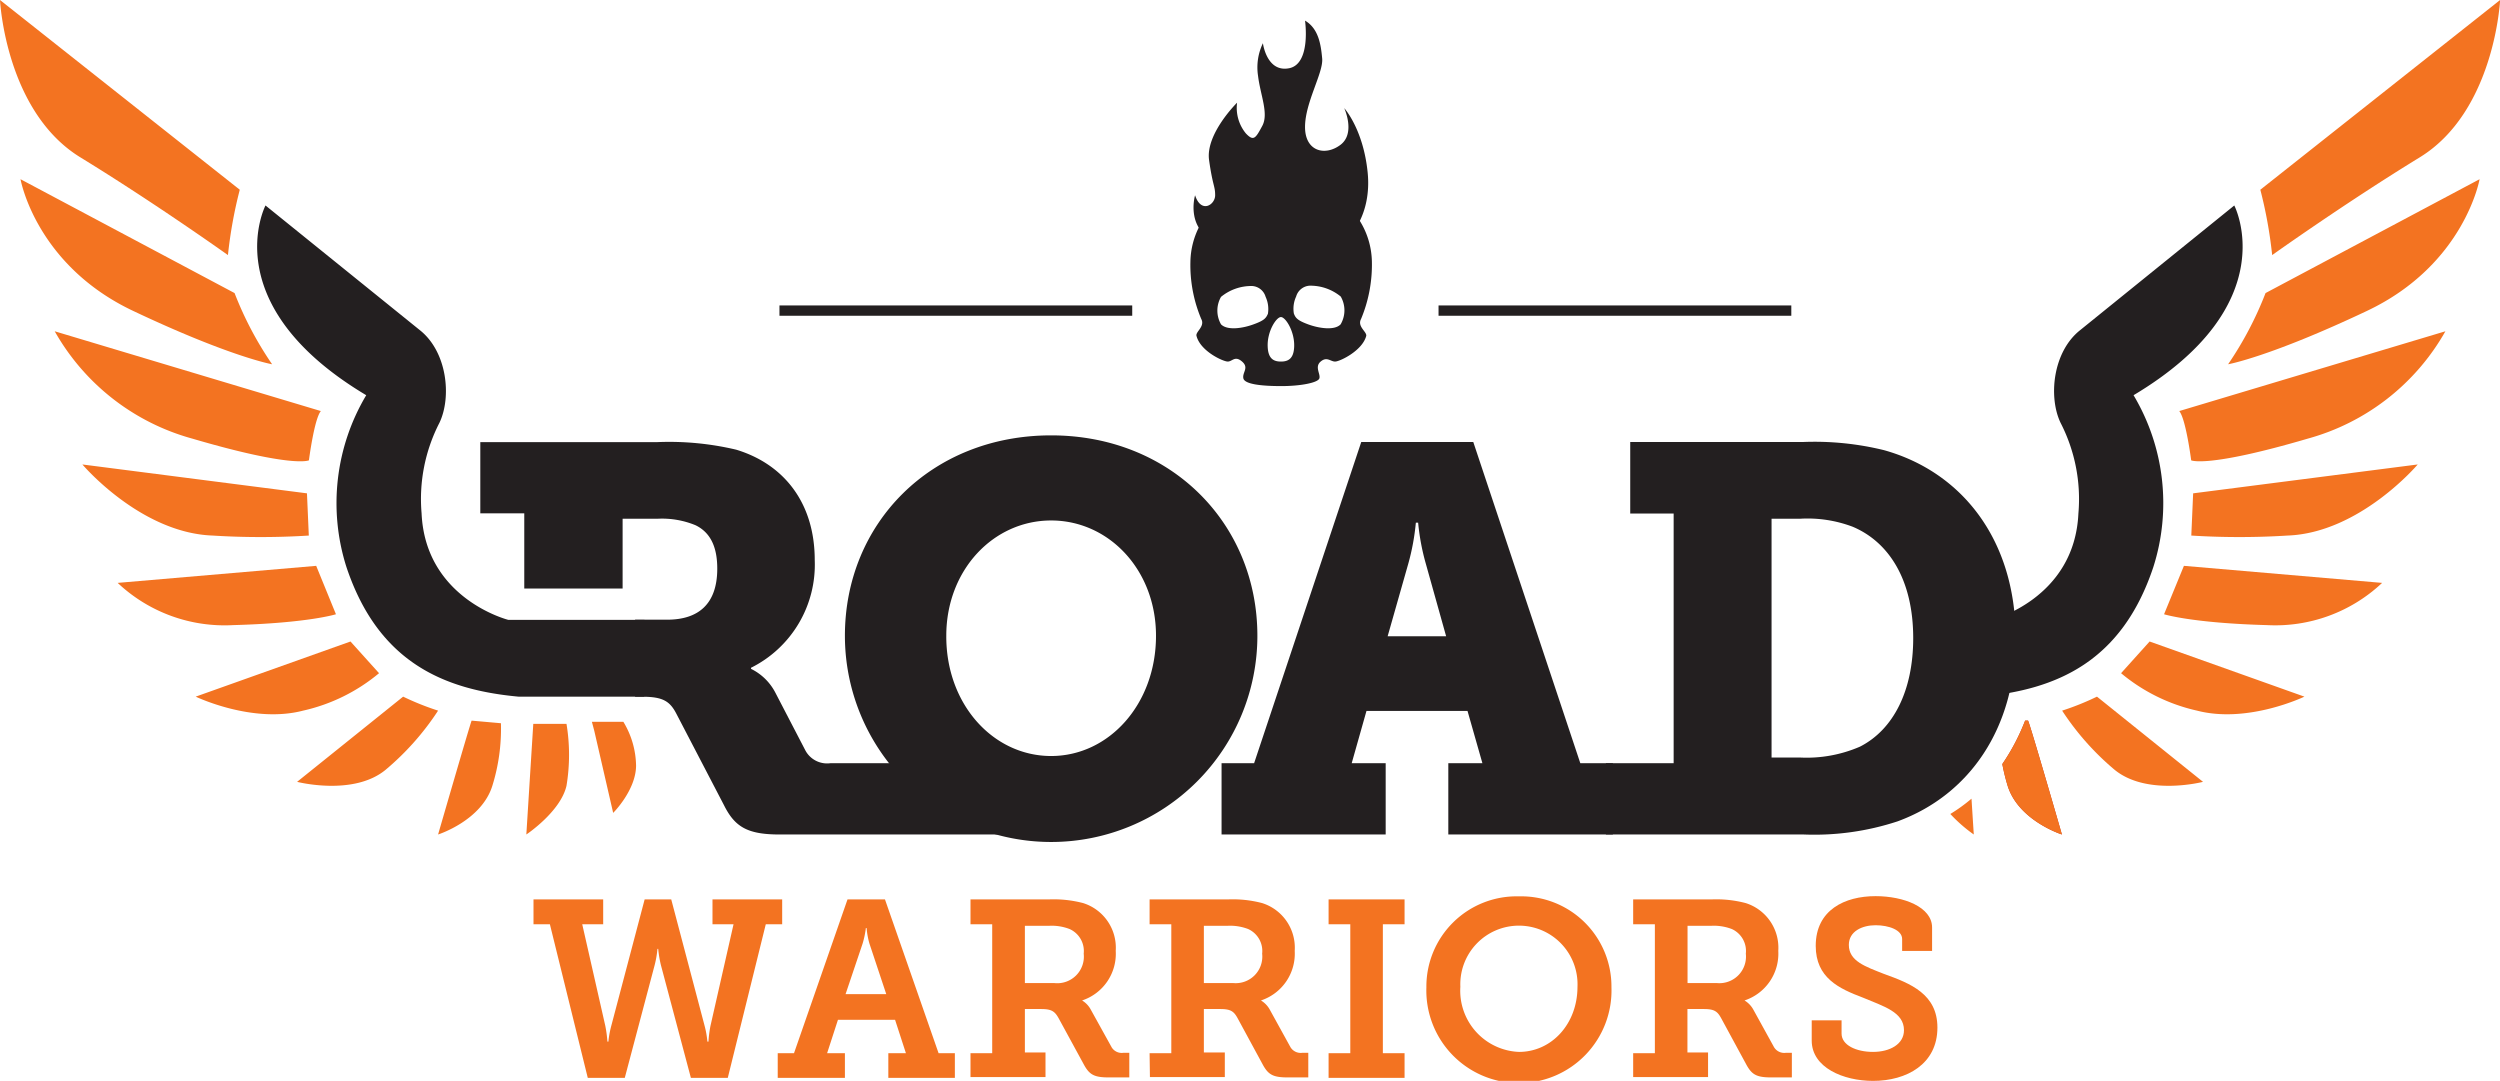 <svg id="Layer_1" data-name="Layer 1" xmlns="http://www.w3.org/2000/svg" viewBox="0 0 230.32 99.58"><defs><style>.cls-1,.cls-3{fill:#231f20;}.cls-2{fill:#f37321;}.cls-3{fill-rule:evenodd;}.cls-4{fill:#be3727;}</style></defs><path class="cls-1" d="M59.53,57.32H47s-7.65-1.92-8-9.82a15.34,15.34,0,0,1,1.64-8.33c1.14-2.37.73-6.56-1.82-8.56L24.62,19.14s-4.73,9.11,9.28,17.48a19.41,19.41,0,0,0-1.82,15.84C35,61.19,41,63.75,47.92,64.39H59.53Z" transform="translate(-0.16 -0.21)"/><path class="cls-2" d="M22.25,17.69.16.21s.49,10.26,7.41,14.5,13.59,9,13.59,9A41,41,0,0,1,22.25,17.69Z" transform="translate(-0.16 -0.21)"/><path class="cls-2" d="M25.23,33.77a32.05,32.05,0,0,1-3.46-6.56L2.05,16.72S3.44,24.6,12.42,28.85,25.23,33.77,25.23,33.77Z" transform="translate(-0.16 -0.21)"/><path class="cls-2" d="M29.72,38.08,5.2,30.73a20.92,20.92,0,0,0,12.68,9.89c9.29,2.73,10.74,2,10.74,2S29.11,38.8,29.72,38.08Z" transform="translate(-0.16 -0.21)"/><path class="cls-2" d="M28.44,45.66,7.75,43s5.34,6.31,12,6.55a71.29,71.29,0,0,0,8.86,0Z" transform="translate(-0.16 -0.21)"/><path class="cls-2" d="M29.29,52.34,11,53.91A14.36,14.36,0,0,0,21.65,57.8c6.91-.19,9.46-1,9.46-1Z" transform="translate(-0.16 -0.21)"/><path class="cls-2" d="M32.45,59.31,18.19,64.39s5.22,2.51,9.89,1.29a16.56,16.56,0,0,0,7-3.45Z" transform="translate(-0.16 -0.21)"/><path class="cls-2" d="M37.3,64.39l-9.77,7.85s5.16,1.33,8.13-1.09a24.83,24.83,0,0,0,4.86-5.47A25,25,0,0,1,37.3,64.39Z" transform="translate(-0.16 -0.21)"/><path class="cls-2" d="M43.61,66.6c-.12.24-3.09,10.49-3.09,10.49s4-1.27,5-4.49a17.69,17.69,0,0,0,.79-5.76Z" transform="translate(-0.16 -0.21)"/><path class="cls-2" d="M49.29,66.9l-.64,10.19S51.8,75,52.35,72.6a17.41,17.41,0,0,0,0-5.7Z" transform="translate(-0.16 -0.21)"/><path class="cls-2" d="M54.91,67.54l1.74,7.56s2.09-2.08,2.11-4.34a8,8,0,0,0-1.17-4.05h-2.9Z" transform="translate(-0.16 -0.21)"/><path class="cls-1" d="M177.64,57.32h6s7.65-1.92,8-9.82A15.34,15.34,0,0,0,190,39.17c-1.14-2.37-.73-6.56,1.82-8.56L206,19.14s4.73,9.11-9.28,17.48a19.41,19.41,0,0,1,1.82,15.84c-2.91,8.73-8.92,11.29-15.84,11.93h-5.09Z" transform="translate(-0.16 -0.21)"/><path class="cls-2" d="M208.4,17.69,230.49.21s-.49,10.26-7.41,14.5-13.59,9-13.59,9A41,41,0,0,0,208.4,17.69Z" transform="translate(-0.16 -0.21)"/><path class="cls-2" d="M205.43,33.77a32.25,32.25,0,0,0,3.45-6.56L228.6,16.72s-1.39,7.88-10.37,12.13S205.43,33.77,205.43,33.77Z" transform="translate(-0.16 -0.21)"/><path class="cls-2" d="M200.93,38.08l24.52-7.35a20.92,20.92,0,0,1-12.68,9.89c-9.29,2.73-10.74,2-10.74,2S201.54,38.8,200.93,38.08Z" transform="translate(-0.16 -0.21)"/><path class="cls-2" d="M202.21,45.66,222.9,43s-5.34,6.31-12,6.55a71.29,71.29,0,0,1-8.86,0Z" transform="translate(-0.16 -0.21)"/><path class="cls-2" d="M201.36,52.34l18.26,1.57A14.35,14.35,0,0,1,209,57.8c-6.92-.19-9.47-1-9.47-1Z" transform="translate(-0.16 -0.21)"/><path class="cls-2" d="M198.2,59.31l14.26,5.08s-5.21,2.51-9.89,1.29a16.56,16.56,0,0,1-7-3.45Z" transform="translate(-0.16 -0.21)"/><path class="cls-2" d="M193.35,64.39l9.77,7.85S198,73.57,195,71.15a24.83,24.83,0,0,1-4.86-5.47A25,25,0,0,0,193.35,64.39Z" transform="translate(-0.16 -0.21)"/><path class="cls-2" d="M49.31,83.07h6.42v2.29H53.8l2.13,9.38a12,12,0,0,1,.19,1.43h.09a9.17,9.17,0,0,1,.26-1.43l3.08-11.67H62l3.08,11.67a8.55,8.55,0,0,1,.25,1.43h.1a11,11,0,0,1,.18-1.43l2.13-9.38H65.8V83.07h6.42v2.29H70.71l-3.5,14.15h-3.4L61.05,89.13a10.13,10.13,0,0,1-.25-1.5h-.07a9.4,9.4,0,0,1-.26,1.5L57.72,99.51H54.31L50.82,85.36H49.31Z" transform="translate(-0.16 -0.21)"/><path class="cls-2" d="M71.81,97.24h1.5l4.93-14.17h3.45l4.94,14.17h1.5v2.27H82V97.24h1.62l-1-3.08H77.36l-1,3.08H78v2.27H71.81Zm10-5.44-1.55-4.66A7,7,0,0,1,80,85.71h-.07a8.46,8.46,0,0,1-.3,1.43L78.06,91.8Z" transform="translate(-0.16 -0.21)"/><path class="cls-2" d="M89.57,97.24h2V85.36h-2V83.07h7.25a10.73,10.73,0,0,1,3.13.34,4.31,4.31,0,0,1,3,4.4,4.53,4.53,0,0,1-3.1,4.57v0a2.2,2.2,0,0,1,.81.86l1.9,3.43a1.08,1.08,0,0,0,1.11.53h.53v2.27h-1.92c-1.36,0-1.78-.28-2.29-1.23L97.68,94c-.35-.62-.65-.83-1.6-.83h-1.5v4h1.9v2.27H89.57Zm7.74-6.46A2.45,2.45,0,0,0,100,88.07a2.22,2.22,0,0,0-1.3-2.27,4.58,4.58,0,0,0-1.85-.3H94.58v5.28Z" transform="translate(-0.16 -0.21)"/><path class="cls-2" d="M106.07,97.24h2V85.36h-2V83.07h7.25a10.66,10.66,0,0,1,3.12.34,4.31,4.31,0,0,1,3,4.4,4.54,4.54,0,0,1-3.11,4.57v0a2.26,2.26,0,0,1,.82.86l1.89,3.43a1.1,1.1,0,0,0,1.12.53h.53v2.27h-1.92c-1.37,0-1.79-.28-2.3-1.23L114.17,94c-.34-.62-.64-.83-1.59-.83h-1.51v4H113v2.27h-6.9Zm7.73-6.46a2.45,2.45,0,0,0,2.64-2.71,2.22,2.22,0,0,0-1.29-2.27,4.64,4.64,0,0,0-1.86-.3h-2.22v5.28Z" transform="translate(-0.16 -0.21)"/><path class="cls-2" d="M122.56,97.24h2V85.36h-2V83.07h7v2.29h-2V97.24h2v2.27h-7Z" transform="translate(-0.16 -0.21)"/><path class="cls-2" d="M140.1,82.79a8.31,8.31,0,0,1,8.52,8.38,8.53,8.53,0,1,1-17.05,0A8.31,8.31,0,0,1,140.1,82.79Zm0,14.33c3,0,5.39-2.57,5.39-6a5.4,5.4,0,1,0-10.79,0A5.64,5.64,0,0,0,140.1,97.12Z" transform="translate(-0.16 -0.21)"/><path class="cls-2" d="M150.62,97.24h2V85.36h-2V83.07h7.25a10.66,10.66,0,0,1,3.12.34,4.31,4.31,0,0,1,3,4.4,4.54,4.54,0,0,1-3.11,4.57v0a2.26,2.26,0,0,1,.82.86l1.89,3.43a1.1,1.1,0,0,0,1.12.53h.53v2.27h-1.92c-1.37,0-1.79-.28-2.3-1.23L158.72,94c-.34-.62-.64-.83-1.59-.83h-1.51v4h1.9v2.27h-6.9Zm7.73-6.46A2.45,2.45,0,0,0,161,88.07a2.22,2.22,0,0,0-1.29-2.27,4.64,4.64,0,0,0-1.86-.3h-2.22v5.28Z" transform="translate(-0.16 -0.21)"/><path class="cls-2" d="M169.82,94.21v1.22c0,1.07,1.35,1.69,2.9,1.69s2.85-.71,2.85-2c0-1.67-1.88-2.2-3.78-3-2.2-.83-4.35-1.82-4.35-4.77,0-3.31,2.68-4.58,5.51-4.58,2.59,0,5.21,1,5.21,2.89v2.16H175.4V86.72c0-.83-1.22-1.27-2.45-1.27s-2.46.56-2.46,1.81c0,1.5,1.53,2,3.25,2.68,2.45.88,4.91,1.86,4.91,4.94,0,3.36-2.83,4.91-5.93,4.91-2.74,0-5.65-1.23-5.65-3.71V94.21Z" transform="translate(-0.16 -0.21)"/><path class="cls-1" d="M97,40.32c11,0,19,8.09,19,18.46a19,19,0,0,1-38,0C78,48.41,85.94,40.32,97,40.32Zm0,29.54c5.31,0,9.66-4.76,9.66-11.08,0-6.07-4.35-10.62-9.66-10.62s-9.66,4.55-9.66,10.62C87.31,65.1,91.66,69.86,97,69.86Z" transform="translate(-0.16 -0.21)"/><path class="cls-1" d="M112.7,70.52h3l9.87-29.59h10.32l9.86,29.59h3v6.57H133.59V70.52h3.14l-1.37-4.81h-9.31l-1.36,4.81h3.13v6.57H112.7Zm20.69-11.69-1.87-6.68a20.86,20.86,0,0,1-.71-3.79h-.21a21.28,21.28,0,0,1-.7,3.79L128,58.83Z" transform="translate(-0.16 -0.21)"/><path class="cls-1" d="M76.69,70.52a2.27,2.27,0,0,1-2.33-1.17L71.58,64a5,5,0,0,0-2.23-2.17v-.1a10.61,10.61,0,0,0,5.87-9.92c0-5.31-2.88-8.85-7.23-10.17a26.76,26.76,0,0,0-7.24-.7H44.41V47.5h4.05v6.93h9.06V48h3.23a8.08,8.08,0,0,1,3.49.6c1.57.76,2,2.33,2,4,0,3.29-1.77,4.7-4.61,4.7H58.67V64.4h.67c1.87,0,2.53.4,3.13,1.56l4.4,8.45c1,2,2.18,2.68,5.11,2.68H94.21V70.52Z" transform="translate(-0.16 -0.21)"/><path class="cls-3" d="M125.55,29.6a13,13,0,0,0,1-5.27,7.37,7.37,0,0,0-3.27-6l-5.09,8.13-5.09-8.13a7.37,7.37,0,0,0-3.27,6,12.79,12.79,0,0,0,1,5.27c.37.69-.54,1.17-.44,1.55.35,1.41,2.44,2.36,2.87,2.37s.66-.58,1.33,0,0,1,.12,1.55,1.73.71,3.5.71,3.37-.31,3.5-.71-.46-1.06.12-1.55.9,0,1.33,0,2.52-1,2.87-2.37C126.09,30.77,125.18,30.29,125.55,29.6Zm-9.9.49c-1,.37-2.42.59-3,0a2.55,2.55,0,0,1,0-2.53,4.41,4.41,0,0,1,2.88-1,1.38,1.38,0,0,1,1.23,1,2.68,2.68,0,0,1,.21,1.56C116.8,29.49,116.68,29.72,115.65,30.09Zm2.52,3.43c-.65,0-1.18-.24-1.22-1.38-.06-1.39.79-2.72,1.22-2.72s1.27,1.33,1.22,2.72C119.35,33.28,118.82,33.52,118.17,33.52Zm5.5-3.43c-.56.59-2,.37-3,0s-1.16-.6-1.31-1a2.68,2.68,0,0,1,.21-1.56,1.38,1.38,0,0,1,1.23-1,4.41,4.41,0,0,1,2.88,1A2.55,2.55,0,0,1,123.67,30.09Z" transform="translate(-0.16 -0.21)"/><path class="cls-3" d="M122.71,18a8.71,8.71,0,0,0-3.77-1.19l-1,10.11,6-8Z" transform="translate(-0.16 -0.21)"/><path class="cls-3" d="M117.4,16.76A8.67,8.67,0,0,0,113.63,18l-.55.35L118.17,27l.77-10.28Z" transform="translate(-0.16 -0.21)"/><rect class="cls-1" x="132.53" y="28.14" width="32.5" height="0.95"/><rect class="cls-1" x="71.81" y="28.14" width="32.5" height="0.95"/><path class="cls-3" d="M124.38,22.1s2.18-2,1.78-6S124,10.17,124,10.17s1.07,2.31-.34,3.38-3.27.62-3.27-1.64,1.7-5,1.58-6.31-.34-2.76-1.58-3.49c0,0,.58,4-1.48,4.39s-2.4-2.31-2.4-2.31a5.13,5.13,0,0,0-.45,3c.22,1.8,1,3.49.39,4.62s-.79,1.46-1.52.68a3.71,3.71,0,0,1-.8-2.82s-2.92,2.87-2.58,5.29.56,2.36.56,3.24-1.29,1.72-1.85,0c0,0-1,3.36,2.31,4.43A5.43,5.43,0,0,0,118.17,21Z" transform="translate(-0.16 -0.21)"/><path class="cls-4" d="M187,66.6l-.27,0a19.48,19.48,0,0,1-2.1,4,18.23,18.23,0,0,0,.49,2c1,3.22,5,4.49,5,4.49S187.16,66.84,187,66.6Z" transform="translate(-0.16 -0.21)"/><path class="cls-1" d="M148.11,70.52h6.24v-23h-4V40.93h15.93a26.83,26.83,0,0,1,7.44.75c7.18,2,12.14,8.25,12.14,17.3,0,8.3-4.25,14.47-10.88,16.9a24.55,24.55,0,0,1-8.65,1.21H148.11ZM166,70a12.34,12.34,0,0,0,5.51-1c3.09-1.57,4.91-5.16,4.91-10,0-5.36-2.23-8.85-5.57-10.26A11.73,11.73,0,0,0,166,48h-2.63V70Z" transform="translate(-0.16 -0.21)"/><path class="cls-2" d="M179.84,75.2A13.6,13.6,0,0,0,182,77.09l-.21-3.3A15.21,15.21,0,0,1,179.84,75.2Z" transform="translate(-0.16 -0.21)"/><path class="cls-2" d="M187,66.6l-.27,0a19.48,19.48,0,0,1-2.1,4,18.23,18.23,0,0,0,.49,2c1,3.22,5,4.49,5,4.49S187.16,66.84,187,66.6Z" transform="translate(-0.16 -0.21)"/></svg>